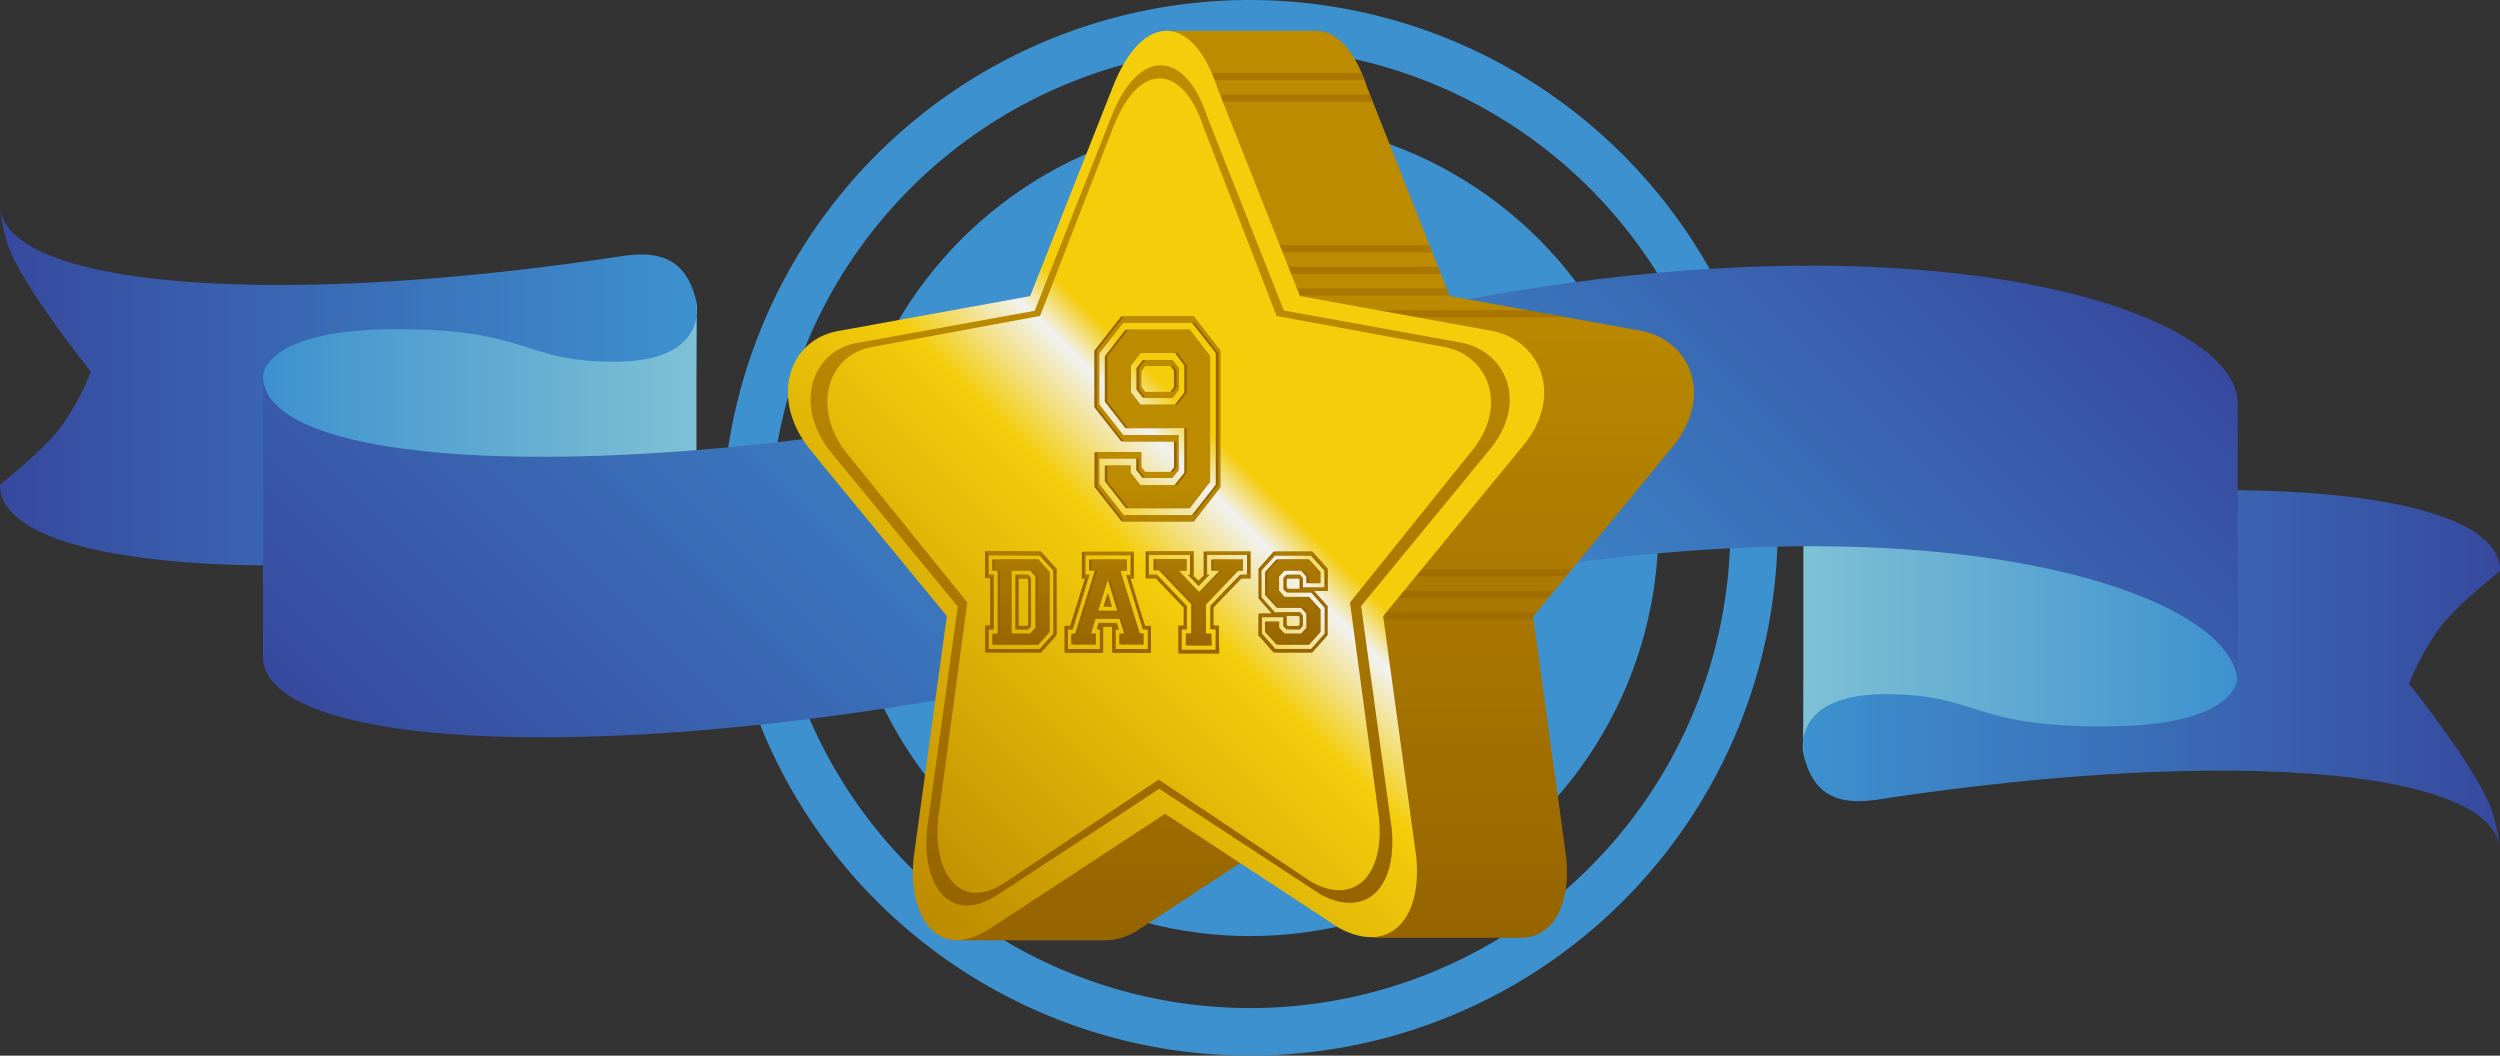 <svg xmlns="http://www.w3.org/2000/svg" xmlns:xlink="http://www.w3.org/1999/xlink" viewBox="0 0 464.41 196.1"><rect x="0" y="0" width="464.41" height="196.1" fill="#333333" stroke="none"/><defs><style>.cls-1{fill:none;}.cls-2{isolation:isolate;}.cls-3{fill:#3d91cf;}.cls-4{fill:url(#linear-gradient);}.cls-5{fill:url(#linear-gradient-2);}.cls-6{fill:url(#linear-gradient-3);}.cls-7{fill:url(#linear-gradient-4);}.cls-8{fill:url(#linear-gradient-5);}.cls-9{fill:url(#linear-gradient-6);}.cls-10{opacity:0.5;mix-blend-mode:multiply;}.cls-11{clip-path:url(#clip-path);}.cls-12{fill:#966400;}.cls-13{fill:url(#linear-gradient-7);}.cls-14{fill:url(#linear-gradient-8);}.cls-15{clip-path:url(#clip-path-2);}.cls-16{fill:url(#linear-gradient-9);}</style><linearGradient id="linear-gradient" y1="72.14" x2="129.4" y2="72.14" gradientUnits="userSpaceOnUse"><stop offset="0" stop-color="#37499e"/><stop offset="1" stop-color="#3d91cf"/></linearGradient><linearGradient id="linear-gradient-2" x1="48.87" y1="94.49" x2="129.47" y2="94.49" gradientUnits="userSpaceOnUse"><stop offset="0" stop-color="#3d91cf"/><stop offset="1" stop-color="#7fc1d5"/></linearGradient><linearGradient id="linear-gradient-3" x1="335.01" y1="123.96" x2="464.41" y2="123.96" gradientUnits="userSpaceOnUse"><stop offset="0" stop-color="#3d91cf"/><stop offset="1" stop-color="#37499e"/></linearGradient><linearGradient id="linear-gradient-4" x1="334.94" y1="101.61" x2="415.54" y2="101.61" gradientUnits="userSpaceOnUse"><stop offset="0" stop-color="#7fc1d5"/><stop offset="1" stop-color="#3d91cf"/></linearGradient><linearGradient id="linear-gradient-5" x1="127.33" y1="203.38" x2="337.71" y2="-7" gradientUnits="userSpaceOnUse"><stop offset="0" stop-color="#37499e"/><stop offset="0.52" stop-color="#3d91cf"/><stop offset="1" stop-color="#37499e"/></linearGradient><linearGradient id="linear-gradient-6" x1="244.43" y1="5.74" x2="244.43" y2="174.65" gradientUnits="userSpaceOnUse"><stop offset="0.27" stop-color="#bc8b00"/><stop offset="1" stop-color="#966400"/></linearGradient><clipPath id="clip-path"><path class="cls-1" d="M184.29,61.35l1.88-.34,33.05-6,8.48-21.46L216.55,5.51l27.88.24h0c3.68-.07,7.23,3.48,9.48,10.37L269.29,55l34.92,6.33c9.66,1.36,14.66,12.27,6,22.12l-25.46,31,6.16,44.82c.83,9-2.63,14.8-8.39,14.83v.11H255.14l-10.89-23-32.4,21.26a11.59,11.59,0,0,1-6.18,2.2H178l10.6-23.6h10.15l5-36.6L180.32,86l-2-2.48C170.82,74.4,173.94,62.71,184.29,61.35Z"/></clipPath><linearGradient id="linear-gradient-7" x1="161.72" y1="161.33" x2="270.89" y2="52.16" gradientUnits="userSpaceOnUse"><stop offset="0" stop-color="#bc8b00"/><stop offset="0.49" stop-color="#f4cd0b"/><stop offset="0.61" stop-color="#f2f2f2"/><stop offset="0.66" stop-color="#f4cd0b"/></linearGradient><linearGradient id="linear-gradient-8" x1="215.51" y1="12.13" x2="215.51" y2="168.27" xlink:href="#linear-gradient-6"/><clipPath id="clip-path-2"><path class="cls-1" d="M208.28,82l-5-6.36V65.15l5-6.37h13.48l4.93,6.37V90.5l-4.93,6.36h-13.4l-5.05-6.41V84H212V86.8l.71.87h4.72l.66-.87V82Zm10.64-1.13v6.47l-1.17,1.43h-5.51a9.34,9.34,0,0,0-.58-.74l-.59-.69V85.16h-6.88v4.77l4.55,5.8h12.64l4.47-5.7V65.61l-4.47-5.7H208.65l-4.46,5.7v9.54l4.46,5.7Zm-9.85-1.33-3.84-4.93V66.17l3.84-4.92H221l3.79,4.92v23.3L221,94.4H209.15l-3.92-5V86.49H210v1.34l1.8,2.26h6.38L220,87.83V79.52Zm1-11.65v5l1.8,2.3h6.38L220,72.9v-5l-1.75-2.36h-6.38Zm2.21-1h5.51c.28.34.48.6.61.77s.31.41.56.72v4c-.25.34-.44.6-.58.77l-.59.72h-5.51l-1.17-1.49v-4Zm-.29,2v3l.71.92h4.72a4.49,4.49,0,0,1,.29-.41,5.28,5.28,0,0,0,.37-.51v-3c-.08-.13-.17-.27-.27-.41s-.23-.31-.39-.51h-4.72Zm-18.61,33.58,2.88,3.19V118l-2.88,3.2H183v-5h.94v-8.8H183v-5Zm-9.76.66v3.64h.95v10.15h-.95v3.64h9.53l2.52-2.85V106l-2.52-2.82Zm9.23.79,2.11,2.34V117.4l-2.11,2.34h-8.52v-2h1V106h-1v-2.06Zm-1.51,13.79,1-1.1v-9.53l-1-1.1h-3.45v11.73Zm-2.73-.79V106.77H191l.53.63v8.92a3.19,3.19,0,0,1-.28.32c-.09.08-.18.18-.28.28Zm2.25-.66s.06-.07.05-.08,0-.06.1-.14v-8.35l-.21-.23h-1.6v8.8Zm19.8-8.8H210c.45,1.5.89,2.94,1.3,4.32s.88,2.88,1.4,4.48h1.1v5h-7.22v-4.84h-1.66v4.84h-7.18v-5h1.07c.25-.82.49-1.58.69-2.26s.42-1.37.63-2,.42-1.37.65-2.09l.76-2.41h-.57v-5h9.68Zm-.62-4.33h-8.43v3.64h.77c-.3.93-.57,1.81-.82,2.64s-.49,1.66-.74,2.47-.5,1.63-.76,2.45-.52,1.69-.8,2.59h-.89v3.64h5.94v-3.64h-.6c.1-.36.17-.59.21-.71s.09-.28.15-.49h3.38l.21.67.18.53h-.62v3.64h6v-3.64h-.92q-.79-2.65-1.56-5.11t-1.52-5H210Zm-.72,2.85H208.1l3.62,11.73h.68v2h-4.48v-2h.92l-.89-2.78H203.5l-.87,2.78h.9v2H199v-2h.72L203.38,106h-1.07v-2.06h7Zm-1.78,7.49-1.75-5.82-1.81,5.82Zm-2.55-.79.42-1.37c.11-.39.24-.78.38-1.16.12.36.21.66.28.89s.13.44.18.62.1.34.14.5a4.56,4.56,0,0,0,.14.52Zm21.49,8.7h-7.6v-5.15h1v-3.36l-5.19-5.44h-1.87v-5h8.9V107a5.35,5.35,0,0,1,.42.41,5.86,5.86,0,0,0,.5.5l.95-1v-4.46h8.7v5H230.6l-1.34,1.39L228,110.14l-1.26,1.31-1.35,1.42v3.36h1Zm-.65-4.49h-1v-4.33c.95-1,1.87-2,2.77-2.93s1.83-1.89,2.78-2.86h1.28V103.1h-7.43v3.67h.42l-2,2.09-2-2.09h.42V103.1h-7.66v3.67h1.51l2.78,2.92c.86.92,1.78,1.89,2.77,2.9v4.3h-1v3.83h6.33Zm-.77,3h-4.78v-2.22h1v-5.44l-6-6.29h-1v-2.06h6.12V106h-1.46l3.8,4,3.8-4H225v-2.06h5.9V106H230l-6,6.29v5.44h1Zm8.72-5.92h2.47l-2.47-2.81v-5.51l2.82-3.19h7.19l2.84,3.19v4.14H244.1l2.49,2.79V118l-2.84,3.2h-7.19l-2.82-3.2Zm7.69-.25a1.57,1.57,0,0,1,.28.31,2.51,2.51,0,0,0,.25.32v1.93l-.56.63h-2.49a4.18,4.18,0,0,0-.57-.6v-1.67h-4v3.06l2.52,2.85h6.65l2.52-2.85v-4.8l-2.52-2.85h-4.57a3.19,3.19,0,0,0-.29-.32l-.28-.28V107.4l.54-.63h2.55a2,2,0,0,1,.28.35,3.4,3.4,0,0,0,.25.31v1.71h4V106l-2.52-2.82h-6.65L234.31,106v4.93l2.52,2.85Zm-4.3-.82L235,110.53v-4.27l2.11-2.34h6.05l2.11,2.34v2.06h-2.61v-1.24l-1-1.1h-3.06l-1,1.1v2.66l1,1.14h4.57l2.11,2.34v4.18l-2.11,2.34h-6.05L235,117.4v-1.93h2.61v1.14l1,1.1h3.06l1-1.1V114l-1-1.1Zm1.81-3.77a.27.27,0,0,1,.1.11.71.71,0,0,0,.1.14h2.23v-1.77s-.06-.06-.07-.05-.05,0-.11-.11h-2.05l-.2.23Zm0,5.25V116a1.58,1.58,0,0,1,.2.29h2l.24-.29v-1.39l-.07-.06s-.05,0-.11-.13Z"/></clipPath><linearGradient id="linear-gradient-9" x1="215.25" y1="58.78" x2="215.25" y2="121.38" gradientUnits="userSpaceOnUse"><stop offset="0.5" stop-color="#bc8b00"/><stop offset="1" stop-color="#966400"/></linearGradient></defs><title>Streak</title><g class="cls-2"><g id="Layer_2" data-name="Layer 2"><g id="Layer_1_copy" data-name="Layer 1 copy"><g id="Streak"><g id="Streak-2" data-name="Streak"><circle class="cls-3" cx="232.23" cy="98.05" r="75.84"/><path class="cls-3" d="M232.23,0a98.05,98.05,0,1,0,98,98.05A98.16,98.16,0,0,0,232.23,0Zm0,187.26a89.21,89.21,0,1,1,89.21-89.21A89.21,89.21,0,0,1,232.23,187.26Z"/><path class="cls-4" d="M128.78,97.5C56.17,110.31-.22,106.18,0,90c0,0,7.35-5.73,10.88-10.12a46.51,46.51,0,0,0,6-10.83S4.46,53.57,1.62,45.93A28.27,28.27,0,0,1,.26,40.27c-.2-1.41-.19-1.16,0-.58,3.66,13.72,51.87,17.53,115.22,7.89,7.4-1.13,12.28.67,14,9C129.4,58.74,129,97.46,128.78,97.5Z"/><path class="cls-5" d="M48.87,69.79s0-8.64,24.86-8.64,23.1,6.05,40.45,6.05,15.2-10.63,15.2-10.63v75.84l-80.51-10.5Z"/><path class="cls-6" d="M335.63,98.6c72.61-12.81,129-8.69,128.78,7.5,0,0-7.35,5.73-10.89,10.12a46.74,46.74,0,0,0-6,10.82s12.39,15.49,15.23,23.13a28.11,28.11,0,0,1,1.36,5.66c.2,1.41.19,1.16,0,.57-3.67-13.71-51.87-17.53-115.22-7.88-7.4,1.13-12.28-.67-14-9C335,137.36,335.39,98.64,335.63,98.6Z"/><path class="cls-7" d="M415.54,126.3s0,8.65-24.86,8.65-23.1-6-40.45-6S335,139.52,335,139.52V63.69l80.52,10.5Z"/><path class="cls-8" d="M415.69,127.06c0-19.31-71.9-40.72-180.88-10.58C137,143.54,48.59,142.16,48.87,121.91V69.79C48.59,90.05,137,91.42,234.81,64.36c109-30.13,180.88-8.73,180.88,10.58Z"/><path class="cls-9" d="M304.21,61.35,269.29,55l-15.38-38.9c-2.25-6.89-5.8-10.44-9.48-10.37H216.64L227.7,33.56,219.22,55l-33.05,6-1.88.34c-10.35,1.36-13.47,13.05-6,22.12l2,2.48,23.42,28.5-5,36.6H188.56L178,174.65h27.71a11.59,11.59,0,0,0,6.18-2.2l32.4-21.26,10.85,23h27.43v0c5.76,0,9.22-5.79,8.39-14.83l-6.16-44.82,25.46-31C318.87,73.62,313.87,62.71,304.21,61.35Z"/><g class="cls-10"><g class="cls-11"><rect class="cls-12" x="226.99" y="17.57" width="29.77" height="1.33"/><rect class="cls-12" x="225.13" y="13.57" width="29.77" height="1.33"/><rect class="cls-12" x="233.08" y="45.55" width="67.53" height="1.33"/><rect class="cls-12" x="238.08" y="49.58" width="67.53" height="1.33"/><rect class="cls-12" x="236.79" y="53.58" width="67.53" height="1.33"/><rect class="cls-12" x="243.56" y="57.63" width="67.53" height="1.33"/><rect class="cls-12" x="231.79" y="113.75" width="67.53" height="1.33"/><rect class="cls-12" x="231.94" y="109.77" width="67.53" height="1.33"/><rect class="cls-12" x="236.94" y="105.75" width="67.53" height="1.33"/><rect class="cls-12" x="191.83" y="165.85" width="116" height="1.33"/><rect class="cls-12" x="170.62" y="173.87" width="120.03" height="1.33"/><rect class="cls-12" x="183.24" y="169.87" width="116" height="1.33"/></g></g><path class="cls-13" d="M156.48,61.35l1.88-.34,33-6,15.38-38.9c5.56-14.23,14.93-13.45,19.31,0L241.48,55l34.92,6.33c9.66,1.36,14.66,12.27,6,22.12l-25.46,31,6.16,44.82c1.09,11.81-5.16,18-14.27,13.17l-32.4-21.26L184,172.44c-9.8,6.43-15.42-2.14-14.27-13.17l6.16-44.82L152.5,86l-2-2.48C143,74.4,146.13,62.71,156.48,61.35Z"/><path class="cls-14" d="M270.78,63.53l-32.29-5.85L224.28,21.73c-4.05-12.44-12.71-13.16-17.85,0l-14.22,36-30.55,5.54-1.73.31c-9.57,1.26-12.46,12.07-5.56,20.45l1.88,2.29,21.66,26.35L172.21,154c-1.06,10.2,4.13,18.13,13.19,12.18l29.95-19.65,30,19.65c8.42,4.51,14.2-1.26,13.19-12.18l-5.69-41.42L276.33,84C284.33,74.88,279.71,64.79,270.78,63.53Zm-20,48.39,5.4,40.14c1,10.58-4.52,16.17-12.51,11.81l-28.44-19.05-28.43,19.05c-8.6,5.76-13.53-1.93-12.52-11.81l5.41-40.14L159.08,86.39l-1.79-2.21c-6.54-8.13-3.8-18.61,5.28-19.82l1.64-.31,29-5.36,13.5-34.84c4.88-12.75,13.1-12,16.95,0l13.49,34.84,30.65,5.67c8.47,1.21,12.86,11,5.27,19.82Z"/><g class="cls-15"><rect class="cls-12" x="180.89" y="55.21" width="74.87" height="69.68"/><path class="cls-16" d="M208.76,82l-5-6.36V65.15l5-6.37h13.49l4.92,6.37V90.5l-4.92,6.36h-13.4l-5-6.41V84h8.64V86.8l.71.87h4.71l.67-.87V82Zm10.65-1.13v6.47l-1.17,1.43h-5.51a8.94,8.94,0,0,0-.59-.74l-.58-.69V85.16h-6.89v4.77l4.55,5.8h12.65l4.47-5.7V65.61l-4.47-5.7H209.14l-4.47,5.7v9.54l4.47,5.7Zm-9.85-1.33-3.84-4.93V66.17l3.84-4.92h11.89l3.8,4.92v23.3l-3.8,4.93H209.64l-3.92-5V86.49h4.8v1.34l1.79,2.26h6.39l1.75-2.26V79.52Zm1-11.65v5l1.79,2.3h6.39l1.75-2.3v-5l-1.75-2.36h-6.39Zm2.21-1h5.51c.28.34.48.6.6.77l.57.72v4c-.25.34-.45.6-.59.77l-.58.72h-5.51l-1.17-1.49v-4Zm-.29,2v3l.71.92h4.71a4.7,4.7,0,0,1,.3-.41c.11-.13.23-.31.37-.51v-3c-.08-.13-.17-.27-.27-.41s-.23-.31-.4-.51h-4.71ZM193.8,102.47l2.88,3.19V118l-2.88,3.2H183.44v-5h.95v-8.8h-.95v-5Zm-9.76.66v3.64h1v10.15h-1v3.64h9.52l2.53-2.85V106l-2.53-2.82Zm9.23.79,2.1,2.34V117.4l-2.1,2.34h-8.52v-2h.95V106h-.95v-2.06Zm-1.52,13.79,1-1.1v-9.53l-1-1.1h-3.44v11.73Zm-2.73-.79V106.77h2.47l.53.63v8.92a3.19,3.19,0,0,1-.28.32c-.09.08-.18.18-.28.28Zm2.26-.66s.05-.07,0-.08,0-.06.11-.14v-8.35l-.21-.23h-1.6v8.8Zm19.8-8.8h-.66c.46,1.5.89,2.94,1.31,4.32s.88,2.88,1.39,4.48h1.1v5H207v-4.84h-1.66v4.84h-7.19v-5h1.07c.26-.82.49-1.58.7-2.26s.42-1.37.62-2,.43-1.37.66-2.09.48-1.52.75-2.41h-.56v-5h9.68Zm-.63-4.33H202v3.64h.77q-.43,1.4-.81,2.64l-.74,2.47c-.25.81-.5,1.63-.76,2.45s-.53,1.69-.8,2.59h-.89v3.64h5.93v-3.64h-.59c.1-.36.17-.59.21-.71s.09-.28.15-.49h3.38l.21.67.18.53h-.63v3.64h6v-3.64h-.92c-.54-1.77-1.05-3.47-1.56-5.11s-1-3.31-1.53-5h.86Zm-.71,2.85h-1.19l3.62,11.73h.69v2h-4.48v-2h.92l-.9-2.78H204l-.86,2.78H204v2H199.5v-2h.71L203.83,106h-1.06v-2.06h7ZM208,113.47l-1.75-5.82-1.81,5.82Zm-2.55-.79c.15-.52.29-1,.41-1.37s.25-.78.39-1.16c.12.36.21.66.28.89s.13.44.18.62.09.34.13.5.09.33.15.52Zm21.49,8.7h-7.6v-5.15h1v-3.36l-5.2-5.44h-1.87v-5h8.91V107a5.28,5.28,0,0,1,.41.41c.14.15.31.32.51.5l1-1v-4.46h8.69v5h-1.66c-.47.49-.92.95-1.33,1.39l-1.25,1.32-1.26,1.31c-.43.44-.88.92-1.35,1.42v3.36h1Zm-.66-4.49h-1v-4.33c1-1,1.88-2,2.78-2.93s1.83-1.89,2.78-2.86h1.27V103.1h-7.42v3.67h.42l-2,2.09-2-2.09h.41V103.1h-7.65v3.67h1.51l2.78,2.92c.86.92,1.78,1.89,2.77,2.9v4.3h-1v3.83h6.32Zm-.77,3h-4.78v-2.22h1v-5.44l-6-6.29h-1v-2.06h6.11V106H219.3l3.8,4,3.8-4h-1.49v-2.06h5.91V106h-.83l-6,6.29v5.44h1ZM234.2,114h2.46l-2.46-2.81v-5.51l2.82-3.19h7.18l2.85,3.19v4.14h-2.49l2.49,2.79V118l-2.85,3.2H237L234.2,118Zm7.69-.25a1.57,1.57,0,0,1,.28.31,1.85,1.85,0,0,0,.25.32v1.93l-.56.63h-2.5a3.68,3.68,0,0,0-.56-.6v-1.67h-4v3.06l2.53,2.85h6.64l2.53-2.85v-4.8l-2.53-2.85h-4.57a3.19,3.19,0,0,0-.28-.32c-.09-.08-.18-.18-.28-.28V107.4l.53-.63h2.56a2,2,0,0,1,.28.35,2.27,2.27,0,0,0,.25.31v1.71h4V106l-2.53-2.82h-6.64L234.76,106v4.93l2.53,2.85Zm-4.31-.82-2.1-2.38v-4.27l2.1-2.34h6.06l2.11,2.34v2.06h-2.62v-1.24l-1-1.1h-3.05l-1,1.1v2.66l1,1.14h4.57l2.11,2.34v4.18l-2.11,2.34h-6.06l-2.1-2.34v-1.93h2.61v1.14l1,1.1h3.05l1-1.1V114l-1-1.1Zm1.81-3.77a.29.29,0,0,1,.11.11.71.71,0,0,0,.1.14h2.23v-1.77s-.07-.06-.08-.05,0,0-.1-.11H239.6l-.21.23Zm0,5.25V116a2.22,2.22,0,0,1,.21.29h2l.24-.29v-1.39l-.08-.06s0,0-.1-.13Z"/></g></g></g></g></g></g></svg>